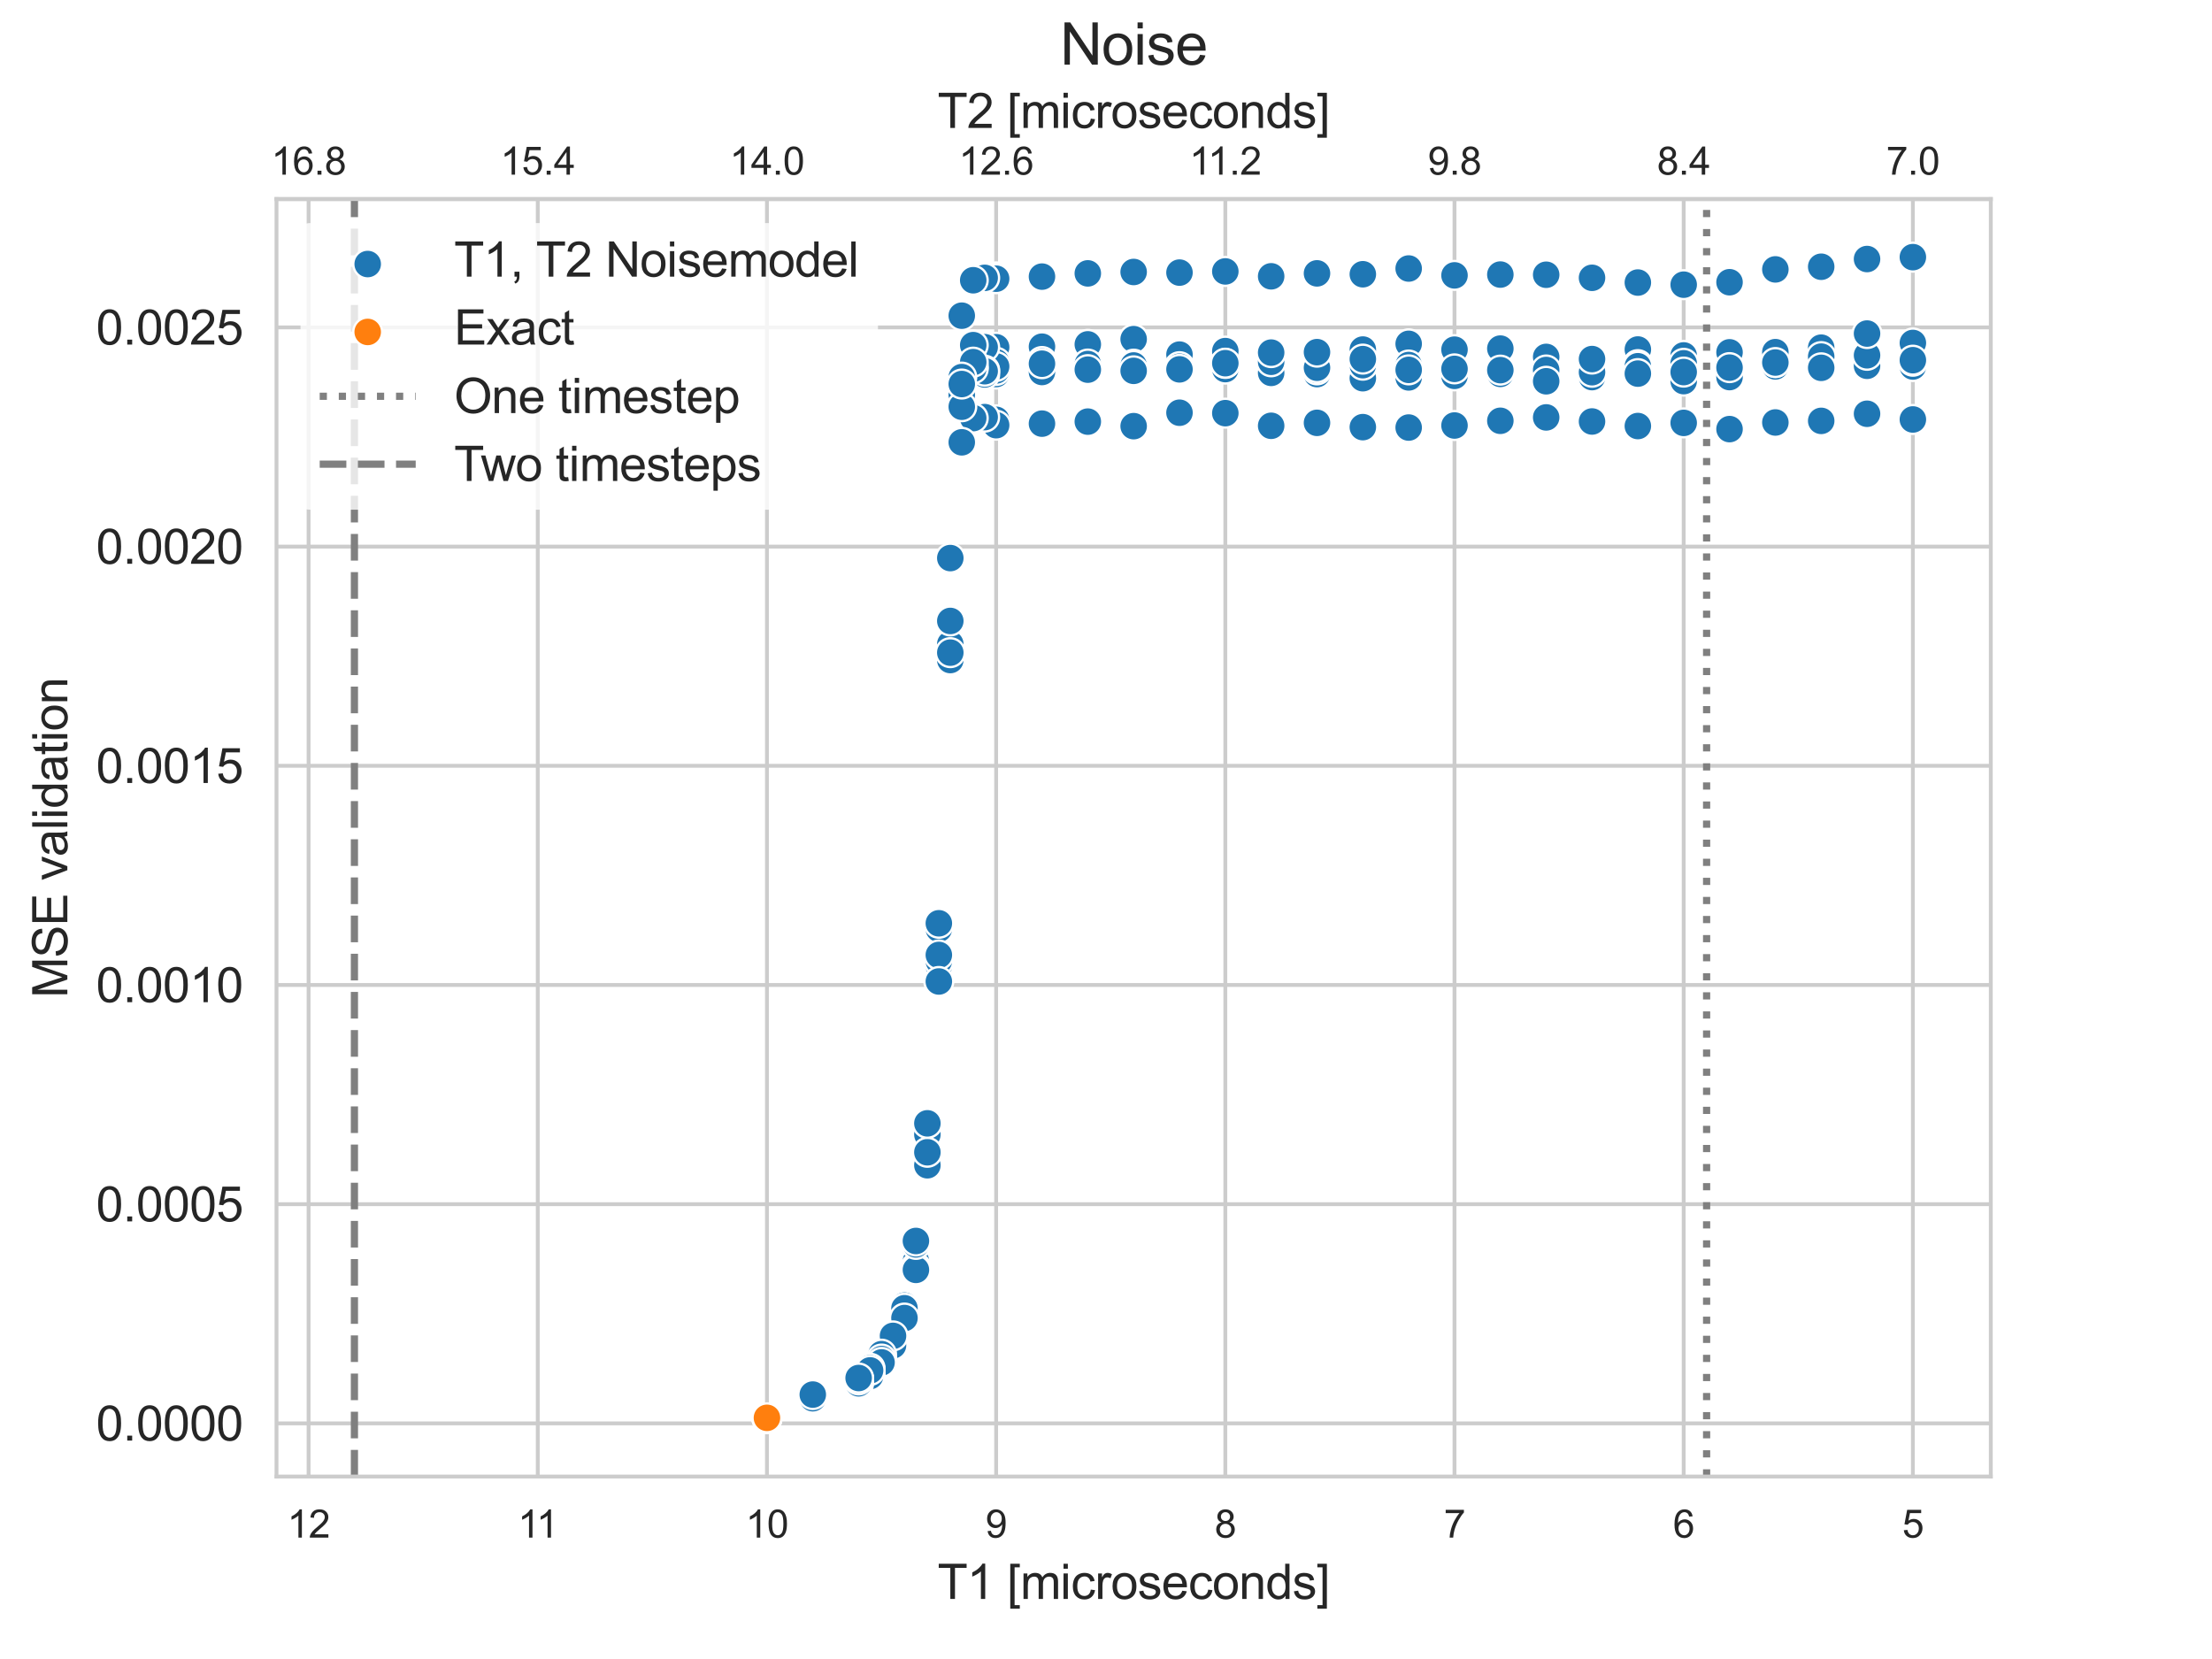 <?xml version="1.0" encoding="utf-8" standalone="no"?>
<!DOCTYPE svg PUBLIC "-//W3C//DTD SVG 1.1//EN"
  "http://www.w3.org/Graphics/SVG/1.1/DTD/svg11.dtd">
<svg xmlns:xlink="http://www.w3.org/1999/xlink" width="460.8pt" height="345.6pt" viewBox="0 0 460.8 345.6" xmlns="http://www.w3.org/2000/svg" version="1.1">
 <defs>
  <style type="text/css">*{stroke-linejoin: round; stroke-linecap: butt}</style>
 </defs>
 <g id="figure_1">
  <g id="patch_1">
   <path d="M 0 345.6 
L 460.8 345.6 
L 460.8 0 
L 0 0 
z
" style="fill: #ffffff"/>
  </g>
  <g id="axes_1">
   <g id="patch_2">
    <path d="M 57.6 307.584 
L 414.72 307.584 
L 414.72 41.472 
L 57.6 41.472 
z
" style="fill: #ffffff"/>
   </g>
   <g id="axes_2">
    <g id="patch_3">
     <path d="M 57.6 41.472 
L 414.72 41.472 
L 414.72 41.472 
L 57.6 41.472 
z
" style="fill: #ffffff"/>
    </g>
    <g id="matplotlib.axis_1">
     <g id="xtick_1">
      <g id="line2d_1">
       <path d="M 398.487 41.472 
L 398.487 41.472 
" clip-path="url(#p31d6a6acab)" style="fill: none; stroke: #cccccc; stroke-width: 0.8; stroke-linecap: round"/>
      </g>
      <g id="line2d_2"/>
      <g id="text_1">
       <!-- 7.0 -->
       <g style="fill: #262626" transform="translate(392.927 36.382) scale(0.08 -0.08)">
        <defs>
         <path id="ArialMT-37" d="M 303 3981 
L 303 4522 
L 3269 4522 
L 3269 4084 
Q 2831 3619 2401 2847 
Q 1972 2075 1738 1259 
Q 1569 684 1522 0 
L 944 0 
Q 953 541 1156 1306 
Q 1359 2072 1739 2783 
Q 2119 3494 2547 3981 
L 303 3981 
z
" transform="scale(0.016)"/>
         <path id="ArialMT-2e" d="M 581 0 
L 581 641 
L 1222 641 
L 1222 0 
L 581 0 
z
" transform="scale(0.016)"/>
         <path id="ArialMT-30" d="M 266 2259 
Q 266 3072 433 3567 
Q 600 4063 929 4331 
Q 1259 4600 1759 4600 
Q 2128 4600 2406 4451 
Q 2684 4303 2865 4023 
Q 3047 3744 3150 3342 
Q 3253 2941 3253 2259 
Q 3253 1453 3087 958 
Q 2922 463 2592 192 
Q 2263 -78 1759 -78 
Q 1097 -78 719 397 
Q 266 969 266 2259 
z
M 844 2259 
Q 844 1131 1108 757 
Q 1372 384 1759 384 
Q 2147 384 2411 759 
Q 2675 1134 2675 2259 
Q 2675 3391 2411 3762 
Q 2147 4134 1753 4134 
Q 1366 4134 1134 3806 
Q 844 3388 844 2259 
z
" transform="scale(0.016)"/>
        </defs>
        <use xlink:href="#ArialMT-37"/>
        <use xlink:href="#ArialMT-2e" x="55.615"/>
        <use xlink:href="#ArialMT-30" x="83.398"/>
       </g>
      </g>
     </g>
     <g id="xtick_2">
      <g id="line2d_3">
       <path d="M 350.744 41.472 
L 350.744 41.472 
" clip-path="url(#p31d6a6acab)" style="fill: none; stroke: #cccccc; stroke-width: 0.8; stroke-linecap: round"/>
      </g>
      <g id="line2d_4"/>
      <g id="text_2">
       <!-- 8.4 -->
       <g style="fill: #262626" transform="translate(345.184 36.382) scale(0.08 -0.08)">
        <defs>
         <path id="ArialMT-38" d="M 1131 2484 
Q 781 2613 612 2850 
Q 444 3088 444 3419 
Q 444 3919 803 4259 
Q 1163 4600 1759 4600 
Q 2359 4600 2725 4251 
Q 3091 3903 3091 3403 
Q 3091 3084 2923 2848 
Q 2756 2613 2416 2484 
Q 2838 2347 3058 2040 
Q 3278 1734 3278 1309 
Q 3278 722 2862 322 
Q 2447 -78 1769 -78 
Q 1091 -78 675 323 
Q 259 725 259 1325 
Q 259 1772 486 2073 
Q 713 2375 1131 2484 
z
M 1019 3438 
Q 1019 3113 1228 2906 
Q 1438 2700 1772 2700 
Q 2097 2700 2305 2904 
Q 2513 3109 2513 3406 
Q 2513 3716 2298 3927 
Q 2084 4138 1766 4138 
Q 1444 4138 1231 3931 
Q 1019 3725 1019 3438 
z
M 838 1322 
Q 838 1081 952 856 
Q 1066 631 1291 507 
Q 1516 384 1775 384 
Q 2178 384 2440 643 
Q 2703 903 2703 1303 
Q 2703 1709 2433 1975 
Q 2163 2241 1756 2241 
Q 1359 2241 1098 1978 
Q 838 1716 838 1322 
z
" transform="scale(0.016)"/>
         <path id="ArialMT-34" d="M 2069 0 
L 2069 1097 
L 81 1097 
L 81 1613 
L 2172 4581 
L 2631 4581 
L 2631 1613 
L 3250 1613 
L 3250 1097 
L 2631 1097 
L 2631 0 
L 2069 0 
z
M 2069 1613 
L 2069 3678 
L 634 1613 
L 2069 1613 
z
" transform="scale(0.016)"/>
        </defs>
        <use xlink:href="#ArialMT-38"/>
        <use xlink:href="#ArialMT-2e" x="55.615"/>
        <use xlink:href="#ArialMT-34" x="83.398"/>
       </g>
      </g>
     </g>
     <g id="xtick_3">
      <g id="line2d_5">
       <path d="M 303.001 41.472 
L 303.001 41.472 
" clip-path="url(#p31d6a6acab)" style="fill: none; stroke: #cccccc; stroke-width: 0.8; stroke-linecap: round"/>
      </g>
      <g id="line2d_6"/>
      <g id="text_3">
       <!-- 9.8 -->
       <g style="fill: #262626" transform="translate(297.441 36.382) scale(0.08 -0.08)">
        <defs>
         <path id="ArialMT-39" d="M 350 1059 
L 891 1109 
Q 959 728 1153 556 
Q 1347 384 1650 384 
Q 1909 384 2104 503 
Q 2300 622 2425 820 
Q 2550 1019 2634 1356 
Q 2719 1694 2719 2044 
Q 2719 2081 2716 2156 
Q 2547 1888 2255 1720 
Q 1963 1553 1622 1553 
Q 1053 1553 659 1965 
Q 266 2378 266 3053 
Q 266 3750 677 4175 
Q 1088 4600 1706 4600 
Q 2153 4600 2523 4359 
Q 2894 4119 3086 3673 
Q 3278 3228 3278 2384 
Q 3278 1506 3087 986 
Q 2897 466 2520 194 
Q 2144 -78 1638 -78 
Q 1100 -78 759 220 
Q 419 519 350 1059 
z
M 2653 3081 
Q 2653 3566 2395 3850 
Q 2138 4134 1775 4134 
Q 1400 4134 1122 3828 
Q 844 3522 844 3034 
Q 844 2597 1108 2323 
Q 1372 2050 1759 2050 
Q 2150 2050 2401 2323 
Q 2653 2597 2653 3081 
z
" transform="scale(0.016)"/>
        </defs>
        <use xlink:href="#ArialMT-39"/>
        <use xlink:href="#ArialMT-2e" x="55.615"/>
        <use xlink:href="#ArialMT-38" x="83.398"/>
       </g>
      </g>
     </g>
     <g id="xtick_4">
      <g id="line2d_7">
       <path d="M 255.257 41.472 
L 255.257 41.472 
" clip-path="url(#p31d6a6acab)" style="fill: none; stroke: #cccccc; stroke-width: 0.8; stroke-linecap: round"/>
      </g>
      <g id="line2d_8"/>
      <g id="text_4">
       <!-- 11.2 -->
       <g style="fill: #262626" transform="translate(247.768 36.382) scale(0.08 -0.08)">
        <defs>
         <path id="ArialMT-31" d="M 2384 0 
L 1822 0 
L 1822 3584 
Q 1619 3391 1289 3197 
Q 959 3003 697 2906 
L 697 3450 
Q 1169 3672 1522 3987 
Q 1875 4303 2022 4600 
L 2384 4600 
L 2384 0 
z
" transform="scale(0.016)"/>
         <path id="ArialMT-32" d="M 3222 541 
L 3222 0 
L 194 0 
Q 188 203 259 391 
Q 375 700 629 1000 
Q 884 1300 1366 1694 
Q 2113 2306 2375 2664 
Q 2638 3022 2638 3341 
Q 2638 3675 2398 3904 
Q 2159 4134 1775 4134 
Q 1369 4134 1125 3890 
Q 881 3647 878 3216 
L 300 3275 
Q 359 3922 746 4261 
Q 1134 4600 1788 4600 
Q 2447 4600 2831 4234 
Q 3216 3869 3216 3328 
Q 3216 3053 3103 2787 
Q 2991 2522 2730 2228 
Q 2469 1934 1863 1422 
Q 1356 997 1212 845 
Q 1069 694 975 541 
L 3222 541 
z
" transform="scale(0.016)"/>
        </defs>
        <use xlink:href="#ArialMT-31"/>
        <use xlink:href="#ArialMT-31" x="48.24"/>
        <use xlink:href="#ArialMT-2e" x="103.855"/>
        <use xlink:href="#ArialMT-32" x="131.639"/>
       </g>
      </g>
     </g>
     <g id="xtick_5">
      <g id="line2d_9">
       <path d="M 207.514 41.472 
L 207.514 41.472 
" clip-path="url(#p31d6a6acab)" style="fill: none; stroke: #cccccc; stroke-width: 0.8; stroke-linecap: round"/>
      </g>
      <g id="line2d_10"/>
      <g id="text_5">
       <!-- 12.6 -->
       <g style="fill: #262626" transform="translate(199.73 36.382) scale(0.08 -0.08)">
        <defs>
         <path id="ArialMT-36" d="M 3184 3459 
L 2625 3416 
Q 2550 3747 2413 3897 
Q 2184 4138 1850 4138 
Q 1581 4138 1378 3988 
Q 1113 3794 959 3422 
Q 806 3050 800 2363 
Q 1003 2672 1297 2822 
Q 1591 2972 1913 2972 
Q 2475 2972 2870 2558 
Q 3266 2144 3266 1488 
Q 3266 1056 3080 686 
Q 2894 316 2569 119 
Q 2244 -78 1831 -78 
Q 1128 -78 684 439 
Q 241 956 241 2144 
Q 241 3472 731 4075 
Q 1159 4600 1884 4600 
Q 2425 4600 2770 4297 
Q 3116 3994 3184 3459 
z
M 888 1484 
Q 888 1194 1011 928 
Q 1134 663 1356 523 
Q 1578 384 1822 384 
Q 2178 384 2434 671 
Q 2691 959 2691 1453 
Q 2691 1928 2437 2201 
Q 2184 2475 1800 2475 
Q 1419 2475 1153 2201 
Q 888 1928 888 1484 
z
" transform="scale(0.016)"/>
        </defs>
        <use xlink:href="#ArialMT-31"/>
        <use xlink:href="#ArialMT-32" x="55.615"/>
        <use xlink:href="#ArialMT-2e" x="111.23"/>
        <use xlink:href="#ArialMT-36" x="139.014"/>
       </g>
      </g>
     </g>
     <g id="xtick_6">
      <g id="line2d_11">
       <path d="M 159.771 41.472 
L 159.771 41.472 
" clip-path="url(#p31d6a6acab)" style="fill: none; stroke: #cccccc; stroke-width: 0.8; stroke-linecap: round"/>
      </g>
      <g id="line2d_12"/>
      <g id="text_6">
       <!-- 14.0 -->
       <g style="fill: #262626" transform="translate(151.986 36.382) scale(0.08 -0.08)">
        <use xlink:href="#ArialMT-31"/>
        <use xlink:href="#ArialMT-34" x="55.615"/>
        <use xlink:href="#ArialMT-2e" x="111.23"/>
        <use xlink:href="#ArialMT-30" x="139.014"/>
       </g>
      </g>
     </g>
     <g id="xtick_7">
      <g id="line2d_13">
       <path d="M 112.027 41.472 
L 112.027 41.472 
" clip-path="url(#p31d6a6acab)" style="fill: none; stroke: #cccccc; stroke-width: 0.8; stroke-linecap: round"/>
      </g>
      <g id="line2d_14"/>
      <g id="text_7">
       <!-- 15.4 -->
       <g style="fill: #262626" transform="translate(104.243 36.382) scale(0.08 -0.08)">
        <defs>
         <path id="ArialMT-35" d="M 266 1200 
L 856 1250 
Q 922 819 1161 601 
Q 1400 384 1738 384 
Q 2144 384 2425 690 
Q 2706 997 2706 1503 
Q 2706 1984 2436 2262 
Q 2166 2541 1728 2541 
Q 1456 2541 1237 2417 
Q 1019 2294 894 2097 
L 366 2166 
L 809 4519 
L 3088 4519 
L 3088 3981 
L 1259 3981 
L 1013 2750 
Q 1425 3038 1878 3038 
Q 2478 3038 2890 2622 
Q 3303 2206 3303 1553 
Q 3303 931 2941 478 
Q 2500 -78 1738 -78 
Q 1113 -78 717 272 
Q 322 622 266 1200 
z
" transform="scale(0.016)"/>
        </defs>
        <use xlink:href="#ArialMT-31"/>
        <use xlink:href="#ArialMT-35" x="55.615"/>
        <use xlink:href="#ArialMT-2e" x="111.23"/>
        <use xlink:href="#ArialMT-34" x="139.014"/>
       </g>
      </g>
     </g>
     <g id="xtick_8">
      <g id="line2d_15">
       <path d="M 64.284 41.472 
L 64.284 41.472 
" clip-path="url(#p31d6a6acab)" style="fill: none; stroke: #cccccc; stroke-width: 0.8; stroke-linecap: round"/>
      </g>
      <g id="line2d_16"/>
      <g id="text_8">
       <!-- 16.8 -->
       <g style="fill: #262626" transform="translate(56.5 36.382) scale(0.08 -0.08)">
        <use xlink:href="#ArialMT-31"/>
        <use xlink:href="#ArialMT-36" x="55.615"/>
        <use xlink:href="#ArialMT-2e" x="111.23"/>
        <use xlink:href="#ArialMT-38" x="139.014"/>
       </g>
      </g>
     </g>
     <g id="text_9">
      <!-- T2 [microseconds] -->
      <g style="fill: #262626" transform="translate(195.315 26.656) scale(0.1 -0.1)">
       <defs>
        <path id="ArialMT-54" d="M 1659 0 
L 1659 4041 
L 150 4041 
L 150 4581 
L 3781 4581 
L 3781 4041 
L 2266 4041 
L 2266 0 
L 1659 0 
z
" transform="scale(0.016)"/>
        <path id="ArialMT-20" transform="scale(0.016)"/>
        <path id="ArialMT-5b" d="M 434 -1272 
L 434 4581 
L 1675 4581 
L 1675 4116 
L 997 4116 
L 997 -806 
L 1675 -806 
L 1675 -1272 
L 434 -1272 
z
" transform="scale(0.016)"/>
        <path id="ArialMT-6d" d="M 422 0 
L 422 3319 
L 925 3319 
L 925 2853 
Q 1081 3097 1340 3245 
Q 1600 3394 1931 3394 
Q 2300 3394 2536 3241 
Q 2772 3088 2869 2813 
Q 3263 3394 3894 3394 
Q 4388 3394 4653 3120 
Q 4919 2847 4919 2278 
L 4919 0 
L 4359 0 
L 4359 2091 
Q 4359 2428 4304 2576 
Q 4250 2725 4106 2815 
Q 3963 2906 3769 2906 
Q 3419 2906 3187 2673 
Q 2956 2441 2956 1928 
L 2956 0 
L 2394 0 
L 2394 2156 
Q 2394 2531 2256 2718 
Q 2119 2906 1806 2906 
Q 1569 2906 1367 2781 
Q 1166 2656 1075 2415 
Q 984 2175 984 1722 
L 984 0 
L 422 0 
z
" transform="scale(0.016)"/>
        <path id="ArialMT-69" d="M 425 3934 
L 425 4581 
L 988 4581 
L 988 3934 
L 425 3934 
z
M 425 0 
L 425 3319 
L 988 3319 
L 988 0 
L 425 0 
z
" transform="scale(0.016)"/>
        <path id="ArialMT-63" d="M 2588 1216 
L 3141 1144 
Q 3050 572 2676 248 
Q 2303 -75 1759 -75 
Q 1078 -75 664 370 
Q 250 816 250 1647 
Q 250 2184 428 2587 
Q 606 2991 970 3192 
Q 1334 3394 1763 3394 
Q 2303 3394 2647 3120 
Q 2991 2847 3088 2344 
L 2541 2259 
Q 2463 2594 2264 2762 
Q 2066 2931 1784 2931 
Q 1359 2931 1093 2626 
Q 828 2322 828 1663 
Q 828 994 1084 691 
Q 1341 388 1753 388 
Q 2084 388 2306 591 
Q 2528 794 2588 1216 
z
" transform="scale(0.016)"/>
        <path id="ArialMT-72" d="M 416 0 
L 416 3319 
L 922 3319 
L 922 2816 
Q 1116 3169 1280 3281 
Q 1444 3394 1641 3394 
Q 1925 3394 2219 3213 
L 2025 2691 
Q 1819 2813 1613 2813 
Q 1428 2813 1281 2702 
Q 1134 2591 1072 2394 
Q 978 2094 978 1738 
L 978 0 
L 416 0 
z
" transform="scale(0.016)"/>
        <path id="ArialMT-6f" d="M 213 1659 
Q 213 2581 725 3025 
Q 1153 3394 1769 3394 
Q 2453 3394 2887 2945 
Q 3322 2497 3322 1706 
Q 3322 1066 3130 698 
Q 2938 331 2570 128 
Q 2203 -75 1769 -75 
Q 1072 -75 642 372 
Q 213 819 213 1659 
z
M 791 1659 
Q 791 1022 1069 705 
Q 1347 388 1769 388 
Q 2188 388 2466 706 
Q 2744 1025 2744 1678 
Q 2744 2294 2464 2611 
Q 2184 2928 1769 2928 
Q 1347 2928 1069 2612 
Q 791 2297 791 1659 
z
" transform="scale(0.016)"/>
        <path id="ArialMT-73" d="M 197 991 
L 753 1078 
Q 800 744 1014 566 
Q 1228 388 1613 388 
Q 2000 388 2187 545 
Q 2375 703 2375 916 
Q 2375 1106 2209 1216 
Q 2094 1291 1634 1406 
Q 1016 1563 777 1677 
Q 538 1791 414 1992 
Q 291 2194 291 2438 
Q 291 2659 392 2848 
Q 494 3038 669 3163 
Q 800 3259 1026 3326 
Q 1253 3394 1513 3394 
Q 1903 3394 2198 3281 
Q 2494 3169 2634 2976 
Q 2775 2784 2828 2463 
L 2278 2388 
Q 2241 2644 2061 2787 
Q 1881 2931 1553 2931 
Q 1166 2931 1000 2803 
Q 834 2675 834 2503 
Q 834 2394 903 2306 
Q 972 2216 1119 2156 
Q 1203 2125 1616 2013 
Q 2213 1853 2448 1751 
Q 2684 1650 2818 1456 
Q 2953 1263 2953 975 
Q 2953 694 2789 445 
Q 2625 197 2315 61 
Q 2006 -75 1616 -75 
Q 969 -75 630 194 
Q 291 463 197 991 
z
" transform="scale(0.016)"/>
        <path id="ArialMT-65" d="M 2694 1069 
L 3275 997 
Q 3138 488 2766 206 
Q 2394 -75 1816 -75 
Q 1088 -75 661 373 
Q 234 822 234 1631 
Q 234 2469 665 2931 
Q 1097 3394 1784 3394 
Q 2450 3394 2872 2941 
Q 3294 2488 3294 1666 
Q 3294 1616 3291 1516 
L 816 1516 
Q 847 969 1125 678 
Q 1403 388 1819 388 
Q 2128 388 2347 550 
Q 2566 713 2694 1069 
z
M 847 1978 
L 2700 1978 
Q 2663 2397 2488 2606 
Q 2219 2931 1791 2931 
Q 1403 2931 1139 2672 
Q 875 2413 847 1978 
z
" transform="scale(0.016)"/>
        <path id="ArialMT-6e" d="M 422 0 
L 422 3319 
L 928 3319 
L 928 2847 
Q 1294 3394 1984 3394 
Q 2284 3394 2536 3286 
Q 2788 3178 2913 3003 
Q 3038 2828 3088 2588 
Q 3119 2431 3119 2041 
L 3119 0 
L 2556 0 
L 2556 2019 
Q 2556 2363 2490 2533 
Q 2425 2703 2258 2804 
Q 2091 2906 1866 2906 
Q 1506 2906 1245 2678 
Q 984 2450 984 1813 
L 984 0 
L 422 0 
z
" transform="scale(0.016)"/>
        <path id="ArialMT-64" d="M 2575 0 
L 2575 419 
Q 2259 -75 1647 -75 
Q 1250 -75 917 144 
Q 584 363 401 755 
Q 219 1147 219 1656 
Q 219 2153 384 2558 
Q 550 2963 881 3178 
Q 1213 3394 1622 3394 
Q 1922 3394 2156 3267 
Q 2391 3141 2538 2938 
L 2538 4581 
L 3097 4581 
L 3097 0 
L 2575 0 
z
M 797 1656 
Q 797 1019 1065 703 
Q 1334 388 1700 388 
Q 2069 388 2326 689 
Q 2584 991 2584 1609 
Q 2584 2291 2321 2609 
Q 2059 2928 1675 2928 
Q 1300 2928 1048 2622 
Q 797 2316 797 1656 
z
" transform="scale(0.016)"/>
        <path id="ArialMT-5d" d="M 1363 -1272 
L 122 -1272 
L 122 -806 
L 800 -806 
L 800 4116 
L 122 4116 
L 122 4581 
L 1363 4581 
L 1363 -1272 
z
" transform="scale(0.016)"/>
       </defs>
       <use xlink:href="#ArialMT-54"/>
       <use xlink:href="#ArialMT-32" x="61.084"/>
       <use xlink:href="#ArialMT-20" x="116.699"/>
       <use xlink:href="#ArialMT-5b" x="144.482"/>
       <use xlink:href="#ArialMT-6d" x="172.266"/>
       <use xlink:href="#ArialMT-69" x="255.566"/>
       <use xlink:href="#ArialMT-63" x="277.783"/>
       <use xlink:href="#ArialMT-72" x="327.783"/>
       <use xlink:href="#ArialMT-6f" x="361.084"/>
       <use xlink:href="#ArialMT-73" x="416.699"/>
       <use xlink:href="#ArialMT-65" x="466.699"/>
       <use xlink:href="#ArialMT-63" x="522.314"/>
       <use xlink:href="#ArialMT-6f" x="572.314"/>
       <use xlink:href="#ArialMT-6e" x="627.93"/>
       <use xlink:href="#ArialMT-64" x="683.545"/>
       <use xlink:href="#ArialMT-73" x="739.16"/>
       <use xlink:href="#ArialMT-5d" x="789.16"/>
      </g>
     </g>
    </g>
    <g id="matplotlib.axis_2"/>
    <g id="patch_4">
     <path d="M 57.6 41.472 
L 414.72 41.472 
" style="fill: none; stroke: #cccccc; stroke-width: 0.8; stroke-linejoin: miter; stroke-linecap: square"/>
    </g>
   </g>
   <g id="matplotlib.axis_3">
    <g id="xtick_9">
     <g id="line2d_17">
      <path d="M 398.487 307.584 
L 398.487 41.472 
" clip-path="url(#p7a14231952)" style="fill: none; stroke: #cccccc; stroke-width: 0.8; stroke-linecap: round"/>
     </g>
     <g id="text_10">
      <!-- 5 -->
      <g style="fill: #262626" transform="translate(396.263 320.31) scale(0.08 -0.08)">
       <use xlink:href="#ArialMT-35"/>
      </g>
     </g>
    </g>
    <g id="xtick_10">
     <g id="line2d_18">
      <path d="M 350.744 307.584 
L 350.744 41.472 
" clip-path="url(#p7a14231952)" style="fill: none; stroke: #cccccc; stroke-width: 0.8; stroke-linecap: round"/>
     </g>
     <g id="text_11">
      <!-- 6 -->
      <g style="fill: #262626" transform="translate(348.52 320.31) scale(0.08 -0.08)">
       <use xlink:href="#ArialMT-36"/>
      </g>
     </g>
    </g>
    <g id="xtick_11">
     <g id="line2d_19">
      <path d="M 303.001 307.584 
L 303.001 41.472 
" clip-path="url(#p7a14231952)" style="fill: none; stroke: #cccccc; stroke-width: 0.8; stroke-linecap: round"/>
     </g>
     <g id="text_12">
      <!-- 7 -->
      <g style="fill: #262626" transform="translate(300.776 320.31) scale(0.08 -0.08)">
       <use xlink:href="#ArialMT-37"/>
      </g>
     </g>
    </g>
    <g id="xtick_12">
     <g id="line2d_20">
      <path d="M 255.257 307.584 
L 255.257 41.472 
" clip-path="url(#p7a14231952)" style="fill: none; stroke: #cccccc; stroke-width: 0.8; stroke-linecap: round"/>
     </g>
     <g id="text_13">
      <!-- 8 -->
      <g style="fill: #262626" transform="translate(253.033 320.31) scale(0.08 -0.08)">
       <use xlink:href="#ArialMT-38"/>
      </g>
     </g>
    </g>
    <g id="xtick_13">
     <g id="line2d_21">
      <path d="M 207.514 307.584 
L 207.514 41.472 
" clip-path="url(#p7a14231952)" style="fill: none; stroke: #cccccc; stroke-width: 0.8; stroke-linecap: round"/>
     </g>
     <g id="text_14">
      <!-- 9 -->
      <g style="fill: #262626" transform="translate(205.29 320.31) scale(0.08 -0.08)">
       <use xlink:href="#ArialMT-39"/>
      </g>
     </g>
    </g>
    <g id="xtick_14">
     <g id="line2d_22">
      <path d="M 159.771 307.584 
L 159.771 41.472 
" clip-path="url(#p7a14231952)" style="fill: none; stroke: #cccccc; stroke-width: 0.8; stroke-linecap: round"/>
     </g>
     <g id="text_15">
      <!-- 10 -->
      <g style="fill: #262626" transform="translate(155.322 320.31) scale(0.08 -0.08)">
       <use xlink:href="#ArialMT-31"/>
       <use xlink:href="#ArialMT-30" x="55.615"/>
      </g>
     </g>
    </g>
    <g id="xtick_15">
     <g id="line2d_23">
      <path d="M 112.027 307.584 
L 112.027 41.472 
" clip-path="url(#p7a14231952)" style="fill: none; stroke: #cccccc; stroke-width: 0.8; stroke-linecap: round"/>
     </g>
     <g id="text_16">
      <!-- 11 -->
      <g style="fill: #262626" transform="translate(107.874 320.31) scale(0.08 -0.08)">
       <use xlink:href="#ArialMT-31"/>
       <use xlink:href="#ArialMT-31" x="48.24"/>
      </g>
     </g>
    </g>
    <g id="xtick_16">
     <g id="line2d_24">
      <path d="M 64.284 307.584 
L 64.284 41.472 
" clip-path="url(#p7a14231952)" style="fill: none; stroke: #cccccc; stroke-width: 0.8; stroke-linecap: round"/>
     </g>
     <g id="text_17">
      <!-- 12 -->
      <g style="fill: #262626" transform="translate(59.835 320.31) scale(0.08 -0.08)">
       <use xlink:href="#ArialMT-31"/>
       <use xlink:href="#ArialMT-32" x="55.615"/>
      </g>
     </g>
    </g>
    <g id="text_18">
     <!-- T1 [microseconds] -->
     <g style="fill: #262626" transform="translate(195.315 333.088) scale(0.1 -0.1)">
      <use xlink:href="#ArialMT-54"/>
      <use xlink:href="#ArialMT-31" x="61.084"/>
      <use xlink:href="#ArialMT-20" x="116.699"/>
      <use xlink:href="#ArialMT-5b" x="144.482"/>
      <use xlink:href="#ArialMT-6d" x="172.266"/>
      <use xlink:href="#ArialMT-69" x="255.566"/>
      <use xlink:href="#ArialMT-63" x="277.783"/>
      <use xlink:href="#ArialMT-72" x="327.783"/>
      <use xlink:href="#ArialMT-6f" x="361.084"/>
      <use xlink:href="#ArialMT-73" x="416.699"/>
      <use xlink:href="#ArialMT-65" x="466.699"/>
      <use xlink:href="#ArialMT-63" x="522.314"/>
      <use xlink:href="#ArialMT-6f" x="572.314"/>
      <use xlink:href="#ArialMT-6e" x="627.93"/>
      <use xlink:href="#ArialMT-64" x="683.545"/>
      <use xlink:href="#ArialMT-73" x="739.16"/>
      <use xlink:href="#ArialMT-5d" x="789.16"/>
     </g>
    </g>
   </g>
   <g id="matplotlib.axis_4">
    <g id="ytick_1">
     <g id="line2d_25">
      <path d="M 57.6 296.519 
L 414.72 296.519 
" clip-path="url(#p7a14231952)" style="fill: none; stroke: #cccccc; stroke-width: 0.8; stroke-linecap: round"/>
     </g>
     <g id="text_19">
      <!-- 0.0000 -->
      <g style="fill: #262626" transform="translate(20.017 300.098) scale(0.1 -0.1)">
       <use xlink:href="#ArialMT-30"/>
       <use xlink:href="#ArialMT-2e" x="55.615"/>
       <use xlink:href="#ArialMT-30" x="83.398"/>
       <use xlink:href="#ArialMT-30" x="139.014"/>
       <use xlink:href="#ArialMT-30" x="194.629"/>
       <use xlink:href="#ArialMT-30" x="250.244"/>
      </g>
     </g>
    </g>
    <g id="ytick_2">
     <g id="line2d_26">
      <path d="M 57.6 250.856 
L 414.72 250.856 
" clip-path="url(#p7a14231952)" style="fill: none; stroke: #cccccc; stroke-width: 0.8; stroke-linecap: round"/>
     </g>
     <g id="text_20">
      <!-- 0.0005 -->
      <g style="fill: #262626" transform="translate(20.017 254.434) scale(0.1 -0.1)">
       <use xlink:href="#ArialMT-30"/>
       <use xlink:href="#ArialMT-2e" x="55.615"/>
       <use xlink:href="#ArialMT-30" x="83.398"/>
       <use xlink:href="#ArialMT-30" x="139.014"/>
       <use xlink:href="#ArialMT-30" x="194.629"/>
       <use xlink:href="#ArialMT-35" x="250.244"/>
      </g>
     </g>
    </g>
    <g id="ytick_3">
     <g id="line2d_27">
      <path d="M 57.6 205.192 
L 414.72 205.192 
" clip-path="url(#p7a14231952)" style="fill: none; stroke: #cccccc; stroke-width: 0.8; stroke-linecap: round"/>
     </g>
     <g id="text_21">
      <!-- 0.0010 -->
      <g style="fill: #262626" transform="translate(20.017 208.771) scale(0.1 -0.1)">
       <use xlink:href="#ArialMT-30"/>
       <use xlink:href="#ArialMT-2e" x="55.615"/>
       <use xlink:href="#ArialMT-30" x="83.398"/>
       <use xlink:href="#ArialMT-30" x="139.014"/>
       <use xlink:href="#ArialMT-31" x="194.629"/>
       <use xlink:href="#ArialMT-30" x="250.244"/>
      </g>
     </g>
    </g>
    <g id="ytick_4">
     <g id="line2d_28">
      <path d="M 57.6 159.528 
L 414.72 159.528 
" clip-path="url(#p7a14231952)" style="fill: none; stroke: #cccccc; stroke-width: 0.8; stroke-linecap: round"/>
     </g>
     <g id="text_22">
      <!-- 0.0015 -->
      <g style="fill: #262626" transform="translate(20.017 163.107) scale(0.1 -0.1)">
       <use xlink:href="#ArialMT-30"/>
       <use xlink:href="#ArialMT-2e" x="55.615"/>
       <use xlink:href="#ArialMT-30" x="83.398"/>
       <use xlink:href="#ArialMT-30" x="139.014"/>
       <use xlink:href="#ArialMT-31" x="194.629"/>
       <use xlink:href="#ArialMT-35" x="250.244"/>
      </g>
     </g>
    </g>
    <g id="ytick_5">
     <g id="line2d_29">
      <path d="M 57.6 113.864 
L 414.72 113.864 
" clip-path="url(#p7a14231952)" style="fill: none; stroke: #cccccc; stroke-width: 0.8; stroke-linecap: round"/>
     </g>
     <g id="text_23">
      <!-- 0.0020 -->
      <g style="fill: #262626" transform="translate(20.017 117.443) scale(0.1 -0.1)">
       <use xlink:href="#ArialMT-30"/>
       <use xlink:href="#ArialMT-2e" x="55.615"/>
       <use xlink:href="#ArialMT-30" x="83.398"/>
       <use xlink:href="#ArialMT-30" x="139.014"/>
       <use xlink:href="#ArialMT-32" x="194.629"/>
       <use xlink:href="#ArialMT-30" x="250.244"/>
      </g>
     </g>
    </g>
    <g id="ytick_6">
     <g id="line2d_30">
      <path d="M 57.6 68.2 
L 414.72 68.2 
" clip-path="url(#p7a14231952)" style="fill: none; stroke: #cccccc; stroke-width: 0.8; stroke-linecap: round"/>
     </g>
     <g id="text_24">
      <!-- 0.0025 -->
      <g style="fill: #262626" transform="translate(20.017 71.779) scale(0.1 -0.1)">
       <use xlink:href="#ArialMT-30"/>
       <use xlink:href="#ArialMT-2e" x="55.615"/>
       <use xlink:href="#ArialMT-30" x="83.398"/>
       <use xlink:href="#ArialMT-30" x="139.014"/>
       <use xlink:href="#ArialMT-32" x="194.629"/>
       <use xlink:href="#ArialMT-35" x="250.244"/>
      </g>
     </g>
    </g>
    <g id="text_25">
     <!-- MSE validation -->
     <g style="fill: #262626" transform="translate(14.03 207.876) rotate(-90) scale(0.1 -0.1)">
      <defs>
       <path id="ArialMT-4d" d="M 475 0 
L 475 4581 
L 1388 4581 
L 2472 1338 
Q 2622 884 2691 659 
Q 2769 909 2934 1394 
L 4031 4581 
L 4847 4581 
L 4847 0 
L 4263 0 
L 4263 3834 
L 2931 0 
L 2384 0 
L 1059 3900 
L 1059 0 
L 475 0 
z
" transform="scale(0.016)"/>
       <path id="ArialMT-53" d="M 288 1472 
L 859 1522 
Q 900 1178 1048 958 
Q 1197 738 1509 602 
Q 1822 466 2213 466 
Q 2559 466 2825 569 
Q 3091 672 3220 851 
Q 3350 1031 3350 1244 
Q 3350 1459 3225 1620 
Q 3100 1781 2813 1891 
Q 2628 1963 1997 2114 
Q 1366 2266 1113 2400 
Q 784 2572 623 2826 
Q 463 3081 463 3397 
Q 463 3744 659 4045 
Q 856 4347 1234 4503 
Q 1613 4659 2075 4659 
Q 2584 4659 2973 4495 
Q 3363 4331 3572 4012 
Q 3781 3694 3797 3291 
L 3216 3247 
Q 3169 3681 2898 3903 
Q 2628 4125 2100 4125 
Q 1550 4125 1298 3923 
Q 1047 3722 1047 3438 
Q 1047 3191 1225 3031 
Q 1400 2872 2139 2705 
Q 2878 2538 3153 2413 
Q 3553 2228 3743 1945 
Q 3934 1663 3934 1294 
Q 3934 928 3725 604 
Q 3516 281 3123 101 
Q 2731 -78 2241 -78 
Q 1619 -78 1198 103 
Q 778 284 539 648 
Q 300 1013 288 1472 
z
" transform="scale(0.016)"/>
       <path id="ArialMT-45" d="M 506 0 
L 506 4581 
L 3819 4581 
L 3819 4041 
L 1113 4041 
L 1113 2638 
L 3647 2638 
L 3647 2100 
L 1113 2100 
L 1113 541 
L 3925 541 
L 3925 0 
L 506 0 
z
" transform="scale(0.016)"/>
       <path id="ArialMT-76" d="M 1344 0 
L 81 3319 
L 675 3319 
L 1388 1331 
Q 1503 1009 1600 663 
Q 1675 925 1809 1294 
L 2547 3319 
L 3125 3319 
L 1869 0 
L 1344 0 
z
" transform="scale(0.016)"/>
       <path id="ArialMT-61" d="M 2588 409 
Q 2275 144 1986 34 
Q 1697 -75 1366 -75 
Q 819 -75 525 192 
Q 231 459 231 875 
Q 231 1119 342 1320 
Q 453 1522 633 1644 
Q 813 1766 1038 1828 
Q 1203 1872 1538 1913 
Q 2219 1994 2541 2106 
Q 2544 2222 2544 2253 
Q 2544 2597 2384 2738 
Q 2169 2928 1744 2928 
Q 1347 2928 1158 2789 
Q 969 2650 878 2297 
L 328 2372 
Q 403 2725 575 2942 
Q 747 3159 1072 3276 
Q 1397 3394 1825 3394 
Q 2250 3394 2515 3294 
Q 2781 3194 2906 3042 
Q 3031 2891 3081 2659 
Q 3109 2516 3109 2141 
L 3109 1391 
Q 3109 606 3145 398 
Q 3181 191 3288 0 
L 2700 0 
Q 2613 175 2588 409 
z
M 2541 1666 
Q 2234 1541 1622 1453 
Q 1275 1403 1131 1340 
Q 988 1278 909 1158 
Q 831 1038 831 891 
Q 831 666 1001 516 
Q 1172 366 1500 366 
Q 1825 366 2078 508 
Q 2331 650 2450 897 
Q 2541 1088 2541 1459 
L 2541 1666 
z
" transform="scale(0.016)"/>
       <path id="ArialMT-6c" d="M 409 0 
L 409 4581 
L 972 4581 
L 972 0 
L 409 0 
z
" transform="scale(0.016)"/>
       <path id="ArialMT-74" d="M 1650 503 
L 1731 6 
Q 1494 -44 1306 -44 
Q 1000 -44 831 53 
Q 663 150 594 308 
Q 525 466 525 972 
L 525 2881 
L 113 2881 
L 113 3319 
L 525 3319 
L 525 4141 
L 1084 4478 
L 1084 3319 
L 1650 3319 
L 1650 2881 
L 1084 2881 
L 1084 941 
Q 1084 700 1114 631 
Q 1144 563 1211 522 
Q 1278 481 1403 481 
Q 1497 481 1650 503 
z
" transform="scale(0.016)"/>
      </defs>
      <use xlink:href="#ArialMT-4d"/>
      <use xlink:href="#ArialMT-53" x="83.301"/>
      <use xlink:href="#ArialMT-45" x="150"/>
      <use xlink:href="#ArialMT-20" x="216.699"/>
      <use xlink:href="#ArialMT-76" x="244.482"/>
      <use xlink:href="#ArialMT-61" x="294.482"/>
      <use xlink:href="#ArialMT-6c" x="350.098"/>
      <use xlink:href="#ArialMT-69" x="372.314"/>
      <use xlink:href="#ArialMT-64" x="394.531"/>
      <use xlink:href="#ArialMT-61" x="450.146"/>
      <use xlink:href="#ArialMT-74" x="505.762"/>
      <use xlink:href="#ArialMT-69" x="533.545"/>
      <use xlink:href="#ArialMT-6f" x="555.762"/>
      <use xlink:href="#ArialMT-6e" x="611.377"/>
     </g>
    </g>
   </g>
   <g id="PathCollection_1">
    <defs>
     <path id="mc093a46954" d="M 0 3 
C 0.796 3 1.559 2.684 2.121 2.121 
C 2.684 1.559 3 0.796 3 0 
C 3 -0.796 2.684 -1.559 2.121 -2.121 
C 1.559 -2.684 0.796 -3 0 -3 
C -0.796 -3 -1.559 -2.684 -2.121 -2.121 
C -2.684 -1.559 -3 -0.796 -3 0 
C -3 0.796 -2.684 1.559 -2.121 2.121 
C -1.559 2.684 -0.796 3 0 3 
z
" style="stroke: #ffffff; stroke-width: 0.48"/>
    </defs>
    <g clip-path="url(#p7a14231952)">
     <use xlink:href="#mc093a46954" x="398.487" y="76.352" style="fill: #1f77b4; stroke: #ffffff; stroke-width: 0.48"/>
     <use xlink:href="#mc093a46954" x="398.487" y="75.25" style="fill: #1f77b4; stroke: #ffffff; stroke-width: 0.48"/>
     <use xlink:href="#mc093a46954" x="398.487" y="53.568" style="fill: #1f77b4; stroke: #ffffff; stroke-width: 0.48"/>
     <use xlink:href="#mc093a46954" x="398.487" y="71.445" style="fill: #1f77b4; stroke: #ffffff; stroke-width: 0.48"/>
     <use xlink:href="#mc093a46954" x="398.487" y="87.381" style="fill: #1f77b4; stroke: #ffffff; stroke-width: 0.48"/>
     <use xlink:href="#mc093a46954" x="398.487" y="75.034" style="fill: #1f77b4; stroke: #ffffff; stroke-width: 0.48"/>
     <use xlink:href="#mc093a46954" x="388.939" y="86.195" style="fill: #1f77b4; stroke: #ffffff; stroke-width: 0.48"/>
     <use xlink:href="#mc093a46954" x="388.939" y="73.656" style="fill: #1f77b4; stroke: #ffffff; stroke-width: 0.48"/>
     <use xlink:href="#mc093a46954" x="388.939" y="76.201" style="fill: #1f77b4; stroke: #ffffff; stroke-width: 0.48"/>
     <use xlink:href="#mc093a46954" x="388.939" y="74.011" style="fill: #1f77b4; stroke: #ffffff; stroke-width: 0.48"/>
     <use xlink:href="#mc093a46954" x="388.939" y="53.961" style="fill: #1f77b4; stroke: #ffffff; stroke-width: 0.48"/>
     <use xlink:href="#mc093a46954" x="388.939" y="69.484" style="fill: #1f77b4; stroke: #ffffff; stroke-width: 0.48"/>
     <use xlink:href="#mc093a46954" x="379.39" y="55.567" style="fill: #1f77b4; stroke: #ffffff; stroke-width: 0.48"/>
     <use xlink:href="#mc093a46954" x="379.39" y="75.109" style="fill: #1f77b4; stroke: #ffffff; stroke-width: 0.48"/>
     <use xlink:href="#mc093a46954" x="379.39" y="72.425" style="fill: #1f77b4; stroke: #ffffff; stroke-width: 0.48"/>
     <use xlink:href="#mc093a46954" x="379.39" y="74.29" style="fill: #1f77b4; stroke: #ffffff; stroke-width: 0.48"/>
     <use xlink:href="#mc093a46954" x="379.39" y="87.676" style="fill: #1f77b4; stroke: #ffffff; stroke-width: 0.48"/>
     <use xlink:href="#mc093a46954" x="379.39" y="76.626" style="fill: #1f77b4; stroke: #ffffff; stroke-width: 0.48"/>
     <use xlink:href="#mc093a46954" x="369.841" y="56.12" style="fill: #1f77b4; stroke: #ffffff; stroke-width: 0.48"/>
     <use xlink:href="#mc093a46954" x="369.841" y="76.327" style="fill: #1f77b4; stroke: #ffffff; stroke-width: 0.48"/>
     <use xlink:href="#mc093a46954" x="369.841" y="88.01" style="fill: #1f77b4; stroke: #ffffff; stroke-width: 0.48"/>
     <use xlink:href="#mc093a46954" x="369.841" y="75.526" style="fill: #1f77b4; stroke: #ffffff; stroke-width: 0.48"/>
     <use xlink:href="#mc093a46954" x="369.841" y="73.361" style="fill: #1f77b4; stroke: #ffffff; stroke-width: 0.48"/>
     <use xlink:href="#mc093a46954" x="369.841" y="75.523" style="fill: #1f77b4; stroke: #ffffff; stroke-width: 0.48"/>
     <use xlink:href="#mc093a46954" x="360.293" y="77.875" style="fill: #1f77b4; stroke: #ffffff; stroke-width: 0.48"/>
     <use xlink:href="#mc093a46954" x="360.293" y="78.552" style="fill: #1f77b4; stroke: #ffffff; stroke-width: 0.48"/>
     <use xlink:href="#mc093a46954" x="360.293" y="73.396" style="fill: #1f77b4; stroke: #ffffff; stroke-width: 0.48"/>
     <use xlink:href="#mc093a46954" x="360.293" y="76.582" style="fill: #1f77b4; stroke: #ffffff; stroke-width: 0.48"/>
     <use xlink:href="#mc093a46954" x="360.293" y="89.391" style="fill: #1f77b4; stroke: #ffffff; stroke-width: 0.48"/>
     <use xlink:href="#mc093a46954" x="360.293" y="58.794" style="fill: #1f77b4; stroke: #ffffff; stroke-width: 0.48"/>
     <use xlink:href="#mc093a46954" x="350.744" y="79.396" style="fill: #1f77b4; stroke: #ffffff; stroke-width: 0.48"/>
     <use xlink:href="#mc093a46954" x="350.744" y="59.303" style="fill: #1f77b4; stroke: #ffffff; stroke-width: 0.48"/>
     <use xlink:href="#mc093a46954" x="350.744" y="88.095" style="fill: #1f77b4; stroke: #ffffff; stroke-width: 0.48"/>
     <use xlink:href="#mc093a46954" x="350.744" y="74.042" style="fill: #1f77b4; stroke: #ffffff; stroke-width: 0.48"/>
     <use xlink:href="#mc093a46954" x="350.744" y="75.685" style="fill: #1f77b4; stroke: #ffffff; stroke-width: 0.48"/>
     <use xlink:href="#mc093a46954" x="350.744" y="77.512" style="fill: #1f77b4; stroke: #ffffff; stroke-width: 0.48"/>
     <use xlink:href="#mc093a46954" x="341.195" y="72.808" style="fill: #1f77b4; stroke: #ffffff; stroke-width: 0.48"/>
     <use xlink:href="#mc093a46954" x="341.195" y="75.96" style="fill: #1f77b4; stroke: #ffffff; stroke-width: 0.48"/>
     <use xlink:href="#mc093a46954" x="341.195" y="76.295" style="fill: #1f77b4; stroke: #ffffff; stroke-width: 0.48"/>
     <use xlink:href="#mc093a46954" x="341.195" y="77.829" style="fill: #1f77b4; stroke: #ffffff; stroke-width: 0.48"/>
     <use xlink:href="#mc093a46954" x="341.195" y="58.862" style="fill: #1f77b4; stroke: #ffffff; stroke-width: 0.48"/>
     <use xlink:href="#mc093a46954" x="341.195" y="88.752" style="fill: #1f77b4; stroke: #ffffff; stroke-width: 0.48"/>
     <use xlink:href="#mc093a46954" x="331.647" y="57.874" style="fill: #1f77b4; stroke: #ffffff; stroke-width: 0.48"/>
     <use xlink:href="#mc093a46954" x="331.647" y="76.369" style="fill: #1f77b4; stroke: #ffffff; stroke-width: 0.48"/>
     <use xlink:href="#mc093a46954" x="331.647" y="87.803" style="fill: #1f77b4; stroke: #ffffff; stroke-width: 0.48"/>
     <use xlink:href="#mc093a46954" x="331.647" y="78.558" style="fill: #1f77b4; stroke: #ffffff; stroke-width: 0.48"/>
     <use xlink:href="#mc093a46954" x="331.647" y="77.539" style="fill: #1f77b4; stroke: #ffffff; stroke-width: 0.48"/>
     <use xlink:href="#mc093a46954" x="331.647" y="74.8" style="fill: #1f77b4; stroke: #ffffff; stroke-width: 0.48"/>
     <use xlink:href="#mc093a46954" x="322.098" y="57.236" style="fill: #1f77b4; stroke: #ffffff; stroke-width: 0.48"/>
     <use xlink:href="#mc093a46954" x="322.098" y="76.168" style="fill: #1f77b4; stroke: #ffffff; stroke-width: 0.48"/>
     <use xlink:href="#mc093a46954" x="322.098" y="86.955" style="fill: #1f77b4; stroke: #ffffff; stroke-width: 0.48"/>
     <use xlink:href="#mc093a46954" x="322.098" y="74.352" style="fill: #1f77b4; stroke: #ffffff; stroke-width: 0.48"/>
     <use xlink:href="#mc093a46954" x="322.098" y="77.077" style="fill: #1f77b4; stroke: #ffffff; stroke-width: 0.48"/>
     <use xlink:href="#mc093a46954" x="322.098" y="79.427" style="fill: #1f77b4; stroke: #ffffff; stroke-width: 0.48"/>
     <use xlink:href="#mc093a46954" x="312.549" y="72.619" style="fill: #1f77b4; stroke: #ffffff; stroke-width: 0.48"/>
     <use xlink:href="#mc093a46954" x="312.549" y="77.285" style="fill: #1f77b4; stroke: #ffffff; stroke-width: 0.48"/>
     <use xlink:href="#mc093a46954" x="312.549" y="87.66" style="fill: #1f77b4; stroke: #ffffff; stroke-width: 0.48"/>
     <use xlink:href="#mc093a46954" x="312.549" y="77.888" style="fill: #1f77b4; stroke: #ffffff; stroke-width: 0.48"/>
     <use xlink:href="#mc093a46954" x="312.549" y="77.106" style="fill: #1f77b4; stroke: #ffffff; stroke-width: 0.48"/>
     <use xlink:href="#mc093a46954" x="312.549" y="57.198" style="fill: #1f77b4; stroke: #ffffff; stroke-width: 0.48"/>
     <use xlink:href="#mc093a46954" x="303.001" y="76.873" style="fill: #1f77b4; stroke: #ffffff; stroke-width: 0.48"/>
     <use xlink:href="#mc093a46954" x="303.001" y="57.365" style="fill: #1f77b4; stroke: #ffffff; stroke-width: 0.48"/>
     <use xlink:href="#mc093a46954" x="303.001" y="88.64" style="fill: #1f77b4; stroke: #ffffff; stroke-width: 0.48"/>
     <use xlink:href="#mc093a46954" x="303.001" y="78.299" style="fill: #1f77b4; stroke: #ffffff; stroke-width: 0.48"/>
     <use xlink:href="#mc093a46954" x="303.001" y="72.84" style="fill: #1f77b4; stroke: #ffffff; stroke-width: 0.48"/>
     <use xlink:href="#mc093a46954" x="303.001" y="76.845" style="fill: #1f77b4; stroke: #ffffff; stroke-width: 0.48"/>
     <use xlink:href="#mc093a46954" x="293.452" y="89.066" style="fill: #1f77b4; stroke: #ffffff; stroke-width: 0.48"/>
     <use xlink:href="#mc093a46954" x="293.452" y="78.623" style="fill: #1f77b4; stroke: #ffffff; stroke-width: 0.48"/>
     <use xlink:href="#mc093a46954" x="293.452" y="71.628" style="fill: #1f77b4; stroke: #ffffff; stroke-width: 0.48"/>
     <use xlink:href="#mc093a46954" x="293.452" y="55.936" style="fill: #1f77b4; stroke: #ffffff; stroke-width: 0.48"/>
     <use xlink:href="#mc093a46954" x="293.452" y="76.043" style="fill: #1f77b4; stroke: #ffffff; stroke-width: 0.48"/>
     <use xlink:href="#mc093a46954" x="293.452" y="77.05" style="fill: #1f77b4; stroke: #ffffff; stroke-width: 0.48"/>
     <use xlink:href="#mc093a46954" x="283.903" y="78.789" style="fill: #1f77b4; stroke: #ffffff; stroke-width: 0.48"/>
     <use xlink:href="#mc093a46954" x="283.903" y="57.131" style="fill: #1f77b4; stroke: #ffffff; stroke-width: 0.48"/>
     <use xlink:href="#mc093a46954" x="283.903" y="76.074" style="fill: #1f77b4; stroke: #ffffff; stroke-width: 0.48"/>
     <use xlink:href="#mc093a46954" x="283.903" y="88.981" style="fill: #1f77b4; stroke: #ffffff; stroke-width: 0.48"/>
     <use xlink:href="#mc093a46954" x="283.903" y="72.819" style="fill: #1f77b4; stroke: #ffffff; stroke-width: 0.48"/>
     <use xlink:href="#mc093a46954" x="283.903" y="74.808" style="fill: #1f77b4; stroke: #ffffff; stroke-width: 0.48"/>
     <use xlink:href="#mc093a46954" x="274.355" y="56.947" style="fill: #1f77b4; stroke: #ffffff; stroke-width: 0.48"/>
     <use xlink:href="#mc093a46954" x="274.355" y="77.93" style="fill: #1f77b4; stroke: #ffffff; stroke-width: 0.48"/>
     <use xlink:href="#mc093a46954" x="274.355" y="88.086" style="fill: #1f77b4; stroke: #ffffff; stroke-width: 0.48"/>
     <use xlink:href="#mc093a46954" x="274.355" y="77.056" style="fill: #1f77b4; stroke: #ffffff; stroke-width: 0.48"/>
     <use xlink:href="#mc093a46954" x="274.355" y="76.61" style="fill: #1f77b4; stroke: #ffffff; stroke-width: 0.48"/>
     <use xlink:href="#mc093a46954" x="274.355" y="73.359" style="fill: #1f77b4; stroke: #ffffff; stroke-width: 0.48"/>
     <use xlink:href="#mc093a46954" x="264.806" y="88.7" style="fill: #1f77b4; stroke: #ffffff; stroke-width: 0.48"/>
     <use xlink:href="#mc093a46954" x="264.806" y="76.412" style="fill: #1f77b4; stroke: #ffffff; stroke-width: 0.48"/>
     <use xlink:href="#mc093a46954" x="264.806" y="77.678" style="fill: #1f77b4; stroke: #ffffff; stroke-width: 0.48"/>
     <use xlink:href="#mc093a46954" x="264.806" y="57.561" style="fill: #1f77b4; stroke: #ffffff; stroke-width: 0.48"/>
     <use xlink:href="#mc093a46954" x="264.806" y="75.368" style="fill: #1f77b4; stroke: #ffffff; stroke-width: 0.48"/>
     <use xlink:href="#mc093a46954" x="264.806" y="73.455" style="fill: #1f77b4; stroke: #ffffff; stroke-width: 0.48"/>
     <use xlink:href="#mc093a46954" x="255.257" y="73.14" style="fill: #1f77b4; stroke: #ffffff; stroke-width: 0.48"/>
     <use xlink:href="#mc093a46954" x="255.257" y="86.068" style="fill: #1f77b4; stroke: #ffffff; stroke-width: 0.48"/>
     <use xlink:href="#mc093a46954" x="255.257" y="76.89" style="fill: #1f77b4; stroke: #ffffff; stroke-width: 0.48"/>
     <use xlink:href="#mc093a46954" x="255.257" y="75.71" style="fill: #1f77b4; stroke: #ffffff; stroke-width: 0.48"/>
     <use xlink:href="#mc093a46954" x="255.257" y="56.542" style="fill: #1f77b4; stroke: #ffffff; stroke-width: 0.48"/>
     <use xlink:href="#mc093a46954" x="255.257" y="75.658" style="fill: #1f77b4; stroke: #ffffff; stroke-width: 0.48"/>
     <use xlink:href="#mc093a46954" x="245.709" y="75.368" style="fill: #1f77b4; stroke: #ffffff; stroke-width: 0.48"/>
     <use xlink:href="#mc093a46954" x="245.709" y="73.87" style="fill: #1f77b4; stroke: #ffffff; stroke-width: 0.48"/>
     <use xlink:href="#mc093a46954" x="245.709" y="76.388" style="fill: #1f77b4; stroke: #ffffff; stroke-width: 0.48"/>
     <use xlink:href="#mc093a46954" x="245.709" y="76.944" style="fill: #1f77b4; stroke: #ffffff; stroke-width: 0.48"/>
     <use xlink:href="#mc093a46954" x="245.709" y="85.978" style="fill: #1f77b4; stroke: #ffffff; stroke-width: 0.48"/>
     <use xlink:href="#mc093a46954" x="245.709" y="56.788" style="fill: #1f77b4; stroke: #ffffff; stroke-width: 0.48"/>
     <use xlink:href="#mc093a46954" x="236.16" y="70.651" style="fill: #1f77b4; stroke: #ffffff; stroke-width: 0.48"/>
     <use xlink:href="#mc093a46954" x="236.16" y="88.777" style="fill: #1f77b4; stroke: #ffffff; stroke-width: 0.48"/>
     <use xlink:href="#mc093a46954" x="236.16" y="75.861" style="fill: #1f77b4; stroke: #ffffff; stroke-width: 0.48"/>
     <use xlink:href="#mc093a46954" x="236.16" y="76.136" style="fill: #1f77b4; stroke: #ffffff; stroke-width: 0.48"/>
     <use xlink:href="#mc093a46954" x="236.16" y="77.254" style="fill: #1f77b4; stroke: #ffffff; stroke-width: 0.48"/>
     <use xlink:href="#mc093a46954" x="236.16" y="56.659" style="fill: #1f77b4; stroke: #ffffff; stroke-width: 0.48"/>
     <use xlink:href="#mc093a46954" x="226.611" y="76.873" style="fill: #1f77b4; stroke: #ffffff; stroke-width: 0.48"/>
     <use xlink:href="#mc093a46954" x="226.611" y="71.738" style="fill: #1f77b4; stroke: #ffffff; stroke-width: 0.48"/>
     <use xlink:href="#mc093a46954" x="226.611" y="56.95" style="fill: #1f77b4; stroke: #ffffff; stroke-width: 0.48"/>
     <use xlink:href="#mc093a46954" x="226.611" y="87.831" style="fill: #1f77b4; stroke: #ffffff; stroke-width: 0.48"/>
     <use xlink:href="#mc093a46954" x="226.611" y="75.84" style="fill: #1f77b4; stroke: #ffffff; stroke-width: 0.48"/>
     <use xlink:href="#mc093a46954" x="226.611" y="77.005" style="fill: #1f77b4; stroke: #ffffff; stroke-width: 0.48"/>
     <use xlink:href="#mc093a46954" x="217.063" y="77.493" style="fill: #1f77b4; stroke: #ffffff; stroke-width: 0.48"/>
     <use xlink:href="#mc093a46954" x="217.063" y="88.251" style="fill: #1f77b4; stroke: #ffffff; stroke-width: 0.48"/>
     <use xlink:href="#mc093a46954" x="217.063" y="57.623" style="fill: #1f77b4; stroke: #ffffff; stroke-width: 0.48"/>
     <use xlink:href="#mc093a46954" x="217.063" y="72.222" style="fill: #1f77b4; stroke: #ffffff; stroke-width: 0.48"/>
     <use xlink:href="#mc093a46954" x="217.063" y="75.307" style="fill: #1f77b4; stroke: #ffffff; stroke-width: 0.48"/>
     <use xlink:href="#mc093a46954" x="217.063" y="75.767" style="fill: #1f77b4; stroke: #ffffff; stroke-width: 0.48"/>
     <use xlink:href="#mc093a46954" x="207.514" y="77.92" style="fill: #1f77b4; stroke: #ffffff; stroke-width: 0.48"/>
     <use xlink:href="#mc093a46954" x="207.514" y="57.678" style="fill: #1f77b4; stroke: #ffffff; stroke-width: 0.48"/>
     <use xlink:href="#mc093a46954" x="207.514" y="75.873" style="fill: #1f77b4; stroke: #ffffff; stroke-width: 0.48"/>
     <use xlink:href="#mc093a46954" x="207.514" y="72.617" style="fill: #1f77b4; stroke: #ffffff; stroke-width: 0.48"/>
     <use xlink:href="#mc093a46954" x="207.514" y="87.448" style="fill: #1f77b4; stroke: #ffffff; stroke-width: 0.48"/>
     <use xlink:href="#mc093a46954" x="207.514" y="76.499" style="fill: #1f77b4; stroke: #ffffff; stroke-width: 0.48"/>
     <use xlink:href="#mc093a46954" x="207.514" y="72.335" style="fill: #1f77b4; stroke: #ffffff; stroke-width: 0.48"/>
     <use xlink:href="#mc093a46954" x="207.514" y="77.171" style="fill: #1f77b4; stroke: #ffffff; stroke-width: 0.48"/>
     <use xlink:href="#mc093a46954" x="207.514" y="75.459" style="fill: #1f77b4; stroke: #ffffff; stroke-width: 0.48"/>
     <use xlink:href="#mc093a46954" x="207.514" y="58.061" style="fill: #1f77b4; stroke: #ffffff; stroke-width: 0.48"/>
     <use xlink:href="#mc093a46954" x="207.514" y="88.574" style="fill: #1f77b4; stroke: #ffffff; stroke-width: 0.48"/>
     <use xlink:href="#mc093a46954" x="207.514" y="76.336" style="fill: #1f77b4; stroke: #ffffff; stroke-width: 0.48"/>
     <use xlink:href="#mc093a46954" x="205.127" y="72.324" style="fill: #1f77b4; stroke: #ffffff; stroke-width: 0.48"/>
     <use xlink:href="#mc093a46954" x="205.127" y="78.005" style="fill: #1f77b4; stroke: #ffffff; stroke-width: 0.48"/>
     <use xlink:href="#mc093a46954" x="205.127" y="77.113" style="fill: #1f77b4; stroke: #ffffff; stroke-width: 0.48"/>
     <use xlink:href="#mc093a46954" x="205.127" y="77.331" style="fill: #1f77b4; stroke: #ffffff; stroke-width: 0.48"/>
     <use xlink:href="#mc093a46954" x="205.127" y="57.882" style="fill: #1f77b4; stroke: #ffffff; stroke-width: 0.48"/>
     <use xlink:href="#mc093a46954" x="205.127" y="86.893" style="fill: #1f77b4; stroke: #ffffff; stroke-width: 0.48"/>
     <use xlink:href="#mc093a46954" x="202.74" y="58.382" style="fill: #1f77b4; stroke: #ffffff; stroke-width: 0.48"/>
     <use xlink:href="#mc093a46954" x="202.74" y="71.9" style="fill: #1f77b4; stroke: #ffffff; stroke-width: 0.48"/>
     <use xlink:href="#mc093a46954" x="202.74" y="76.4" style="fill: #1f77b4; stroke: #ffffff; stroke-width: 0.48"/>
     <use xlink:href="#mc093a46954" x="202.74" y="76.819" style="fill: #1f77b4; stroke: #ffffff; stroke-width: 0.48"/>
     <use xlink:href="#mc093a46954" x="202.74" y="75.443" style="fill: #1f77b4; stroke: #ffffff; stroke-width: 0.48"/>
     <use xlink:href="#mc093a46954" x="202.74" y="87.1" style="fill: #1f77b4; stroke: #ffffff; stroke-width: 0.48"/>
     <use xlink:href="#mc093a46954" x="200.353" y="82.263" style="fill: #1f77b4; stroke: #ffffff; stroke-width: 0.48"/>
     <use xlink:href="#mc093a46954" x="200.353" y="65.762" style="fill: #1f77b4; stroke: #ffffff; stroke-width: 0.48"/>
     <use xlink:href="#mc093a46954" x="200.353" y="84.731" style="fill: #1f77b4; stroke: #ffffff; stroke-width: 0.48"/>
     <use xlink:href="#mc093a46954" x="200.353" y="78.557" style="fill: #1f77b4; stroke: #ffffff; stroke-width: 0.48"/>
     <use xlink:href="#mc093a46954" x="200.353" y="80.003" style="fill: #1f77b4; stroke: #ffffff; stroke-width: 0.48"/>
     <use xlink:href="#mc093a46954" x="200.353" y="92.142" style="fill: #1f77b4; stroke: #ffffff; stroke-width: 0.48"/>
     <use xlink:href="#mc093a46954" x="197.965" y="134.479" style="fill: #1f77b4; stroke: #ffffff; stroke-width: 0.48"/>
     <use xlink:href="#mc093a46954" x="197.965" y="134.166" style="fill: #1f77b4; stroke: #ffffff; stroke-width: 0.48"/>
     <use xlink:href="#mc093a46954" x="197.965" y="129.357" style="fill: #1f77b4; stroke: #ffffff; stroke-width: 0.48"/>
     <use xlink:href="#mc093a46954" x="197.965" y="116.258" style="fill: #1f77b4; stroke: #ffffff; stroke-width: 0.48"/>
     <use xlink:href="#mc093a46954" x="197.965" y="137.499" style="fill: #1f77b4; stroke: #ffffff; stroke-width: 0.48"/>
     <use xlink:href="#mc093a46954" x="197.965" y="135.957" style="fill: #1f77b4; stroke: #ffffff; stroke-width: 0.48"/>
     <use xlink:href="#mc093a46954" x="195.578" y="201.232" style="fill: #1f77b4; stroke: #ffffff; stroke-width: 0.48"/>
     <use xlink:href="#mc093a46954" x="195.578" y="200.2" style="fill: #1f77b4; stroke: #ffffff; stroke-width: 0.48"/>
     <use xlink:href="#mc093a46954" x="195.578" y="193.505" style="fill: #1f77b4; stroke: #ffffff; stroke-width: 0.48"/>
     <use xlink:href="#mc093a46954" x="195.578" y="192.338" style="fill: #1f77b4; stroke: #ffffff; stroke-width: 0.48"/>
     <use xlink:href="#mc093a46954" x="195.578" y="198.936" style="fill: #1f77b4; stroke: #ffffff; stroke-width: 0.48"/>
     <use xlink:href="#mc093a46954" x="195.578" y="204.46" style="fill: #1f77b4; stroke: #ffffff; stroke-width: 0.48"/>
     <use xlink:href="#mc093a46954" x="193.191" y="241.375" style="fill: #1f77b4; stroke: #ffffff; stroke-width: 0.48"/>
     <use xlink:href="#mc093a46954" x="193.191" y="236.337" style="fill: #1f77b4; stroke: #ffffff; stroke-width: 0.48"/>
     <use xlink:href="#mc093a46954" x="193.191" y="242.393" style="fill: #1f77b4; stroke: #ffffff; stroke-width: 0.48"/>
     <use xlink:href="#mc093a46954" x="193.191" y="242.745" style="fill: #1f77b4; stroke: #ffffff; stroke-width: 0.48"/>
     <use xlink:href="#mc093a46954" x="193.191" y="240.041" style="fill: #1f77b4; stroke: #ffffff; stroke-width: 0.48"/>
     <use xlink:href="#mc093a46954" x="193.191" y="234.011" style="fill: #1f77b4; stroke: #ffffff; stroke-width: 0.48"/>
     <use xlink:href="#mc093a46954" x="190.804" y="261.644" style="fill: #1f77b4; stroke: #ffffff; stroke-width: 0.48"/>
     <use xlink:href="#mc093a46954" x="190.804" y="262.729" style="fill: #1f77b4; stroke: #ffffff; stroke-width: 0.48"/>
     <use xlink:href="#mc093a46954" x="190.804" y="264.029" style="fill: #1f77b4; stroke: #ffffff; stroke-width: 0.48"/>
     <use xlink:href="#mc093a46954" x="190.804" y="264.538" style="fill: #1f77b4; stroke: #ffffff; stroke-width: 0.48"/>
     <use xlink:href="#mc093a46954" x="190.804" y="259.226" style="fill: #1f77b4; stroke: #ffffff; stroke-width: 0.48"/>
     <use xlink:href="#mc093a46954" x="190.804" y="258.516" style="fill: #1f77b4; stroke: #ffffff; stroke-width: 0.48"/>
     <use xlink:href="#mc093a46954" x="188.417" y="272.068" style="fill: #1f77b4; stroke: #ffffff; stroke-width: 0.48"/>
     <use xlink:href="#mc093a46954" x="188.417" y="273.445" style="fill: #1f77b4; stroke: #ffffff; stroke-width: 0.48"/>
     <use xlink:href="#mc093a46954" x="188.417" y="271.824" style="fill: #1f77b4; stroke: #ffffff; stroke-width: 0.48"/>
     <use xlink:href="#mc093a46954" x="188.417" y="274.326" style="fill: #1f77b4; stroke: #ffffff; stroke-width: 0.48"/>
     <use xlink:href="#mc093a46954" x="188.417" y="272.302" style="fill: #1f77b4; stroke: #ffffff; stroke-width: 0.48"/>
     <use xlink:href="#mc093a46954" x="188.417" y="274.581" style="fill: #1f77b4; stroke: #ffffff; stroke-width: 0.48"/>
     <use xlink:href="#mc093a46954" x="188.417" y="271.981" style="fill: #1f77b4; stroke: #ffffff; stroke-width: 0.48"/>
     <use xlink:href="#mc093a46954" x="188.417" y="273.472" style="fill: #1f77b4; stroke: #ffffff; stroke-width: 0.48"/>
     <use xlink:href="#mc093a46954" x="188.417" y="272.542" style="fill: #1f77b4; stroke: #ffffff; stroke-width: 0.48"/>
     <use xlink:href="#mc093a46954" x="188.417" y="272.858" style="fill: #1f77b4; stroke: #ffffff; stroke-width: 0.48"/>
     <use xlink:href="#mc093a46954" x="188.417" y="272.538" style="fill: #1f77b4; stroke: #ffffff; stroke-width: 0.48"/>
     <use xlink:href="#mc093a46954" x="188.417" y="274.576" style="fill: #1f77b4; stroke: #ffffff; stroke-width: 0.48"/>
     <use xlink:href="#mc093a46954" x="186.03" y="280.463" style="fill: #1f77b4; stroke: #ffffff; stroke-width: 0.48"/>
     <use xlink:href="#mc093a46954" x="186.03" y="278.898" style="fill: #1f77b4; stroke: #ffffff; stroke-width: 0.48"/>
     <use xlink:href="#mc093a46954" x="186.03" y="280.497" style="fill: #1f77b4; stroke: #ffffff; stroke-width: 0.48"/>
     <use xlink:href="#mc093a46954" x="186.03" y="280.57" style="fill: #1f77b4; stroke: #ffffff; stroke-width: 0.48"/>
     <use xlink:href="#mc093a46954" x="186.03" y="280.265" style="fill: #1f77b4; stroke: #ffffff; stroke-width: 0.48"/>
     <use xlink:href="#mc093a46954" x="186.03" y="278.292" style="fill: #1f77b4; stroke: #ffffff; stroke-width: 0.48"/>
     <use xlink:href="#mc093a46954" x="183.642" y="283.169" style="fill: #1f77b4; stroke: #ffffff; stroke-width: 0.48"/>
     <use xlink:href="#mc093a46954" x="183.642" y="284.378" style="fill: #1f77b4; stroke: #ffffff; stroke-width: 0.48"/>
     <use xlink:href="#mc093a46954" x="183.642" y="282.097" style="fill: #1f77b4; stroke: #ffffff; stroke-width: 0.48"/>
     <use xlink:href="#mc093a46954" x="183.642" y="283.118" style="fill: #1f77b4; stroke: #ffffff; stroke-width: 0.48"/>
     <use xlink:href="#mc093a46954" x="183.642" y="284.055" style="fill: #1f77b4; stroke: #ffffff; stroke-width: 0.48"/>
     <use xlink:href="#mc093a46954" x="183.642" y="283.815" style="fill: #1f77b4; stroke: #ffffff; stroke-width: 0.48"/>
     <use xlink:href="#mc093a46954" x="181.255" y="285.343" style="fill: #1f77b4; stroke: #ffffff; stroke-width: 0.48"/>
     <use xlink:href="#mc093a46954" x="181.255" y="285.02" style="fill: #1f77b4; stroke: #ffffff; stroke-width: 0.48"/>
     <use xlink:href="#mc093a46954" x="181.255" y="285.826" style="fill: #1f77b4; stroke: #ffffff; stroke-width: 0.48"/>
     <use xlink:href="#mc093a46954" x="181.255" y="286.931" style="fill: #1f77b4; stroke: #ffffff; stroke-width: 0.48"/>
     <use xlink:href="#mc093a46954" x="181.255" y="286.66" style="fill: #1f77b4; stroke: #ffffff; stroke-width: 0.48"/>
     <use xlink:href="#mc093a46954" x="181.255" y="285.483" style="fill: #1f77b4; stroke: #ffffff; stroke-width: 0.48"/>
     <use xlink:href="#mc093a46954" x="178.868" y="287.641" style="fill: #1f77b4; stroke: #ffffff; stroke-width: 0.48"/>
     <use xlink:href="#mc093a46954" x="178.868" y="287.459" style="fill: #1f77b4; stroke: #ffffff; stroke-width: 0.48"/>
     <use xlink:href="#mc093a46954" x="178.868" y="288.169" style="fill: #1f77b4; stroke: #ffffff; stroke-width: 0.48"/>
     <use xlink:href="#mc093a46954" x="178.868" y="287.246" style="fill: #1f77b4; stroke: #ffffff; stroke-width: 0.48"/>
     <use xlink:href="#mc093a46954" x="178.868" y="287.465" style="fill: #1f77b4; stroke: #ffffff; stroke-width: 0.48"/>
     <use xlink:href="#mc093a46954" x="178.868" y="287.068" style="fill: #1f77b4; stroke: #ffffff; stroke-width: 0.48"/>
     <use xlink:href="#mc093a46954" x="169.319" y="291.088" style="fill: #1f77b4; stroke: #ffffff; stroke-width: 0.48"/>
     <use xlink:href="#mc093a46954" x="169.319" y="290.982" style="fill: #1f77b4; stroke: #ffffff; stroke-width: 0.48"/>
     <use xlink:href="#mc093a46954" x="169.319" y="291.223" style="fill: #1f77b4; stroke: #ffffff; stroke-width: 0.48"/>
     <use xlink:href="#mc093a46954" x="169.319" y="290.873" style="fill: #1f77b4; stroke: #ffffff; stroke-width: 0.48"/>
     <use xlink:href="#mc093a46954" x="169.319" y="291.278" style="fill: #1f77b4; stroke: #ffffff; stroke-width: 0.48"/>
     <use xlink:href="#mc093a46954" x="169.319" y="290.517" style="fill: #1f77b4; stroke: #ffffff; stroke-width: 0.48"/>
    </g>
   </g>
   <g id="PathCollection_2">
    <defs>
     <path id="me8def19bdf" d="M 0 3 
C 0.796 3 1.559 2.684 2.121 2.121 
C 2.684 1.559 3 0.796 3 0 
C 3 -0.796 2.684 -1.559 2.121 -2.121 
C 1.559 -2.684 0.796 -3 0 -3 
C -0.796 -3 -1.559 -2.684 -2.121 -2.121 
C -2.684 -1.559 -3 -0.796 -3 0 
C -3 0.796 -2.684 1.559 -2.121 2.121 
C -1.559 2.684 -0.796 3 0 3 
z
" style="stroke: #ffffff; stroke-width: 0.48"/>
    </defs>
    <g clip-path="url(#p7a14231952)">
     <use xlink:href="#me8def19bdf" x="159.771" y="295.488" style="fill: #ff7f0e; stroke: #ffffff; stroke-width: 0.48"/>
     <use xlink:href="#me8def19bdf" x="159.771" y="295.452" style="fill: #ff7f0e; stroke: #ffffff; stroke-width: 0.48"/>
     <use xlink:href="#me8def19bdf" x="159.771" y="295.421" style="fill: #ff7f0e; stroke: #ffffff; stroke-width: 0.48"/>
     <use xlink:href="#me8def19bdf" x="159.771" y="295.44" style="fill: #ff7f0e; stroke: #ffffff; stroke-width: 0.48"/>
     <use xlink:href="#me8def19bdf" x="159.771" y="295.434" style="fill: #ff7f0e; stroke: #ffffff; stroke-width: 0.48"/>
     <use xlink:href="#me8def19bdf" x="159.771" y="295.362" style="fill: #ff7f0e; stroke: #ffffff; stroke-width: 0.48"/>
    </g>
   </g>
   <g id="LineCollection_1">
    <path d="M 355.518 307.584 
L 355.518 41.472 
" clip-path="url(#p7a14231952)" style="fill: none; stroke-dasharray: 1.5,2.475; stroke-dashoffset: 0; stroke: #808080; stroke-width: 1.5"/>
   </g>
   <g id="LineCollection_2">
    <path d="M 73.833 307.584 
L 73.833 41.472 
" clip-path="url(#p7a14231952)" style="fill: none; stroke-dasharray: 5.55,2.4; stroke-dashoffset: 0; stroke: #808080; stroke-width: 1.5"/>
   </g>
   <g id="patch_5">
    <path d="M 57.6 307.584 
L 57.6 41.472 
" style="fill: none; stroke: #cccccc; stroke-width: 0.8; stroke-linejoin: miter; stroke-linecap: square"/>
   </g>
   <g id="patch_6">
    <path d="M 414.72 307.584 
L 414.72 41.472 
" style="fill: none; stroke: #cccccc; stroke-width: 0.8; stroke-linejoin: miter; stroke-linecap: square"/>
   </g>
   <g id="patch_7">
    <path d="M 57.6 307.584 
L 414.72 307.584 
" style="fill: none; stroke: #cccccc; stroke-width: 0.8; stroke-linejoin: miter; stroke-linecap: square"/>
   </g>
   <g id="patch_8">
    <path d="M 57.6 41.472 
L 414.72 41.472 
" style="fill: none; stroke: #cccccc; stroke-width: 0.8; stroke-linejoin: miter; stroke-linecap: square"/>
   </g>
   <g id="text_26">
    <!-- Noise -->
    <g style="fill: #262626" transform="translate(220.821 13.468) scale(0.12 -0.12)">
     <defs>
      <path id="ArialMT-4e" d="M 488 0 
L 488 4581 
L 1109 4581 
L 3516 984 
L 3516 4581 
L 4097 4581 
L 4097 0 
L 3475 0 
L 1069 3600 
L 1069 0 
L 488 0 
z
" transform="scale(0.016)"/>
     </defs>
     <use xlink:href="#ArialMT-4e"/>
     <use xlink:href="#ArialMT-6f" x="72.217"/>
     <use xlink:href="#ArialMT-69" x="127.832"/>
     <use xlink:href="#ArialMT-73" x="150.049"/>
     <use xlink:href="#ArialMT-65" x="200.049"/>
    </g>
   </g>
   <g id="legend_1">
    <g id="patch_9">
     <path d="M 64.6 106.181 
L 180.897 106.181 
Q 182.897 106.181 182.897 104.181 
L 182.897 48.472 
Q 182.897 46.472 180.897 46.472 
L 64.6 46.472 
Q 62.6 46.472 62.6 48.472 
L 62.6 104.181 
Q 62.6 106.181 64.6 106.181 
z
" style="fill: #ffffff; opacity: 0.8"/>
    </g>
    <g id="PathCollection_3">
     <g>
      <use xlink:href="#mc093a46954" x="76.6" y="55.005" style="fill: #1f77b4; stroke: #ffffff; stroke-width: 0.48"/>
     </g>
    </g>
    <g id="text_27">
     <!-- T1, T2 Noisemodel -->
     <g style="fill: #262626" transform="translate(94.6 57.63) scale(0.1 -0.1)">
      <defs>
       <path id="ArialMT-2c" d="M 569 0 
L 569 641 
L 1209 641 
L 1209 0 
Q 1209 -353 1084 -570 
Q 959 -788 688 -906 
L 531 -666 
Q 709 -588 793 -436 
Q 878 -284 888 0 
L 569 0 
z
" transform="scale(0.016)"/>
      </defs>
      <use xlink:href="#ArialMT-54"/>
      <use xlink:href="#ArialMT-31" x="61.084"/>
      <use xlink:href="#ArialMT-2c" x="116.699"/>
      <use xlink:href="#ArialMT-20" x="144.482"/>
      <use xlink:href="#ArialMT-54" x="170.516"/>
      <use xlink:href="#ArialMT-32" x="231.6"/>
      <use xlink:href="#ArialMT-20" x="287.215"/>
      <use xlink:href="#ArialMT-4e" x="314.998"/>
      <use xlink:href="#ArialMT-6f" x="387.215"/>
      <use xlink:href="#ArialMT-69" x="442.83"/>
      <use xlink:href="#ArialMT-73" x="465.047"/>
      <use xlink:href="#ArialMT-65" x="515.047"/>
      <use xlink:href="#ArialMT-6d" x="570.662"/>
      <use xlink:href="#ArialMT-6f" x="653.963"/>
      <use xlink:href="#ArialMT-64" x="709.578"/>
      <use xlink:href="#ArialMT-65" x="765.193"/>
      <use xlink:href="#ArialMT-6c" x="820.809"/>
     </g>
    </g>
    <g id="PathCollection_4">
     <g>
      <use xlink:href="#me8def19bdf" x="76.6" y="69.15" style="fill: #ff7f0e; stroke: #ffffff; stroke-width: 0.48"/>
     </g>
    </g>
    <g id="text_28">
     <!-- Exact -->
     <g style="fill: #262626" transform="translate(94.6 71.775) scale(0.1 -0.1)">
      <defs>
       <path id="ArialMT-78" d="M 47 0 
L 1259 1725 
L 138 3319 
L 841 3319 
L 1350 2541 
Q 1494 2319 1581 2169 
Q 1719 2375 1834 2534 
L 2394 3319 
L 3066 3319 
L 1919 1756 
L 3153 0 
L 2463 0 
L 1781 1031 
L 1600 1309 
L 728 0 
L 47 0 
z
" transform="scale(0.016)"/>
      </defs>
      <use xlink:href="#ArialMT-45"/>
      <use xlink:href="#ArialMT-78" x="66.699"/>
      <use xlink:href="#ArialMT-61" x="116.699"/>
      <use xlink:href="#ArialMT-63" x="172.314"/>
      <use xlink:href="#ArialMT-74" x="222.314"/>
     </g>
    </g>
    <g id="line2d_31">
     <path d="M 66.6 82.549 
L 86.6 82.549 
" style="fill: none; stroke-dasharray: 1.5,2.475; stroke-dashoffset: 0; stroke: #808080; stroke-width: 1.5"/>
    </g>
    <g id="text_29">
     <!-- One timestep -->
     <g style="fill: #262626" transform="translate(94.6 86.049) scale(0.1 -0.1)">
      <defs>
       <path id="ArialMT-4f" d="M 309 2231 
Q 309 3372 921 4017 
Q 1534 4663 2503 4663 
Q 3138 4663 3647 4359 
Q 4156 4056 4423 3514 
Q 4691 2972 4691 2284 
Q 4691 1588 4409 1038 
Q 4128 488 3612 205 
Q 3097 -78 2500 -78 
Q 1853 -78 1343 234 
Q 834 547 571 1087 
Q 309 1628 309 2231 
z
M 934 2222 
Q 934 1394 1379 917 
Q 1825 441 2497 441 
Q 3181 441 3623 922 
Q 4066 1403 4066 2288 
Q 4066 2847 3877 3264 
Q 3688 3681 3323 3911 
Q 2959 4141 2506 4141 
Q 1863 4141 1398 3698 
Q 934 3256 934 2222 
z
" transform="scale(0.016)"/>
       <path id="ArialMT-70" d="M 422 -1272 
L 422 3319 
L 934 3319 
L 934 2888 
Q 1116 3141 1344 3267 
Q 1572 3394 1897 3394 
Q 2322 3394 2647 3175 
Q 2972 2956 3137 2557 
Q 3303 2159 3303 1684 
Q 3303 1175 3120 767 
Q 2938 359 2589 142 
Q 2241 -75 1856 -75 
Q 1575 -75 1351 44 
Q 1128 163 984 344 
L 984 -1272 
L 422 -1272 
z
M 931 1641 
Q 931 1000 1190 694 
Q 1450 388 1819 388 
Q 2194 388 2461 705 
Q 2728 1022 2728 1688 
Q 2728 2322 2467 2637 
Q 2206 2953 1844 2953 
Q 1484 2953 1207 2617 
Q 931 2281 931 1641 
z
" transform="scale(0.016)"/>
      </defs>
      <use xlink:href="#ArialMT-4f"/>
      <use xlink:href="#ArialMT-6e" x="77.783"/>
      <use xlink:href="#ArialMT-65" x="133.398"/>
      <use xlink:href="#ArialMT-20" x="189.014"/>
      <use xlink:href="#ArialMT-74" x="216.797"/>
      <use xlink:href="#ArialMT-69" x="244.58"/>
      <use xlink:href="#ArialMT-6d" x="266.797"/>
      <use xlink:href="#ArialMT-65" x="350.098"/>
      <use xlink:href="#ArialMT-73" x="405.713"/>
      <use xlink:href="#ArialMT-74" x="455.713"/>
      <use xlink:href="#ArialMT-65" x="483.496"/>
      <use xlink:href="#ArialMT-70" x="539.111"/>
     </g>
    </g>
    <g id="line2d_32">
     <path d="M 66.6 96.694 
L 86.6 96.694 
" style="fill: none; stroke-dasharray: 5.55,2.4; stroke-dashoffset: 0; stroke: #808080; stroke-width: 1.5"/>
    </g>
    <g id="text_30">
     <!-- Two timesteps -->
     <g style="fill: #262626" transform="translate(94.6 100.194) scale(0.1 -0.1)">
      <defs>
       <path id="ArialMT-77" d="M 1034 0 
L 19 3319 
L 600 3319 
L 1128 1403 
L 1325 691 
Q 1338 744 1497 1375 
L 2025 3319 
L 2603 3319 
L 3100 1394 
L 3266 759 
L 3456 1400 
L 4025 3319 
L 4572 3319 
L 3534 0 
L 2950 0 
L 2422 1988 
L 2294 2553 
L 1622 0 
L 1034 0 
z
" transform="scale(0.016)"/>
      </defs>
      <use xlink:href="#ArialMT-54"/>
      <use xlink:href="#ArialMT-77" x="55.584"/>
      <use xlink:href="#ArialMT-6f" x="127.801"/>
      <use xlink:href="#ArialMT-20" x="183.416"/>
      <use xlink:href="#ArialMT-74" x="211.199"/>
      <use xlink:href="#ArialMT-69" x="238.982"/>
      <use xlink:href="#ArialMT-6d" x="261.199"/>
      <use xlink:href="#ArialMT-65" x="344.5"/>
      <use xlink:href="#ArialMT-73" x="400.115"/>
      <use xlink:href="#ArialMT-74" x="450.115"/>
      <use xlink:href="#ArialMT-65" x="477.898"/>
      <use xlink:href="#ArialMT-70" x="533.514"/>
      <use xlink:href="#ArialMT-73" x="589.129"/>
     </g>
    </g>
   </g>
  </g>
 </g>
 <defs>
  <clipPath id="p31d6a6acab">
   <rect x="57.6" y="41.472" width="357.12" height="0"/>
  </clipPath>
  <clipPath id="p7a14231952">
   <rect x="57.6" y="41.472" width="357.12" height="266.112"/>
  </clipPath>
 </defs>
</svg>

